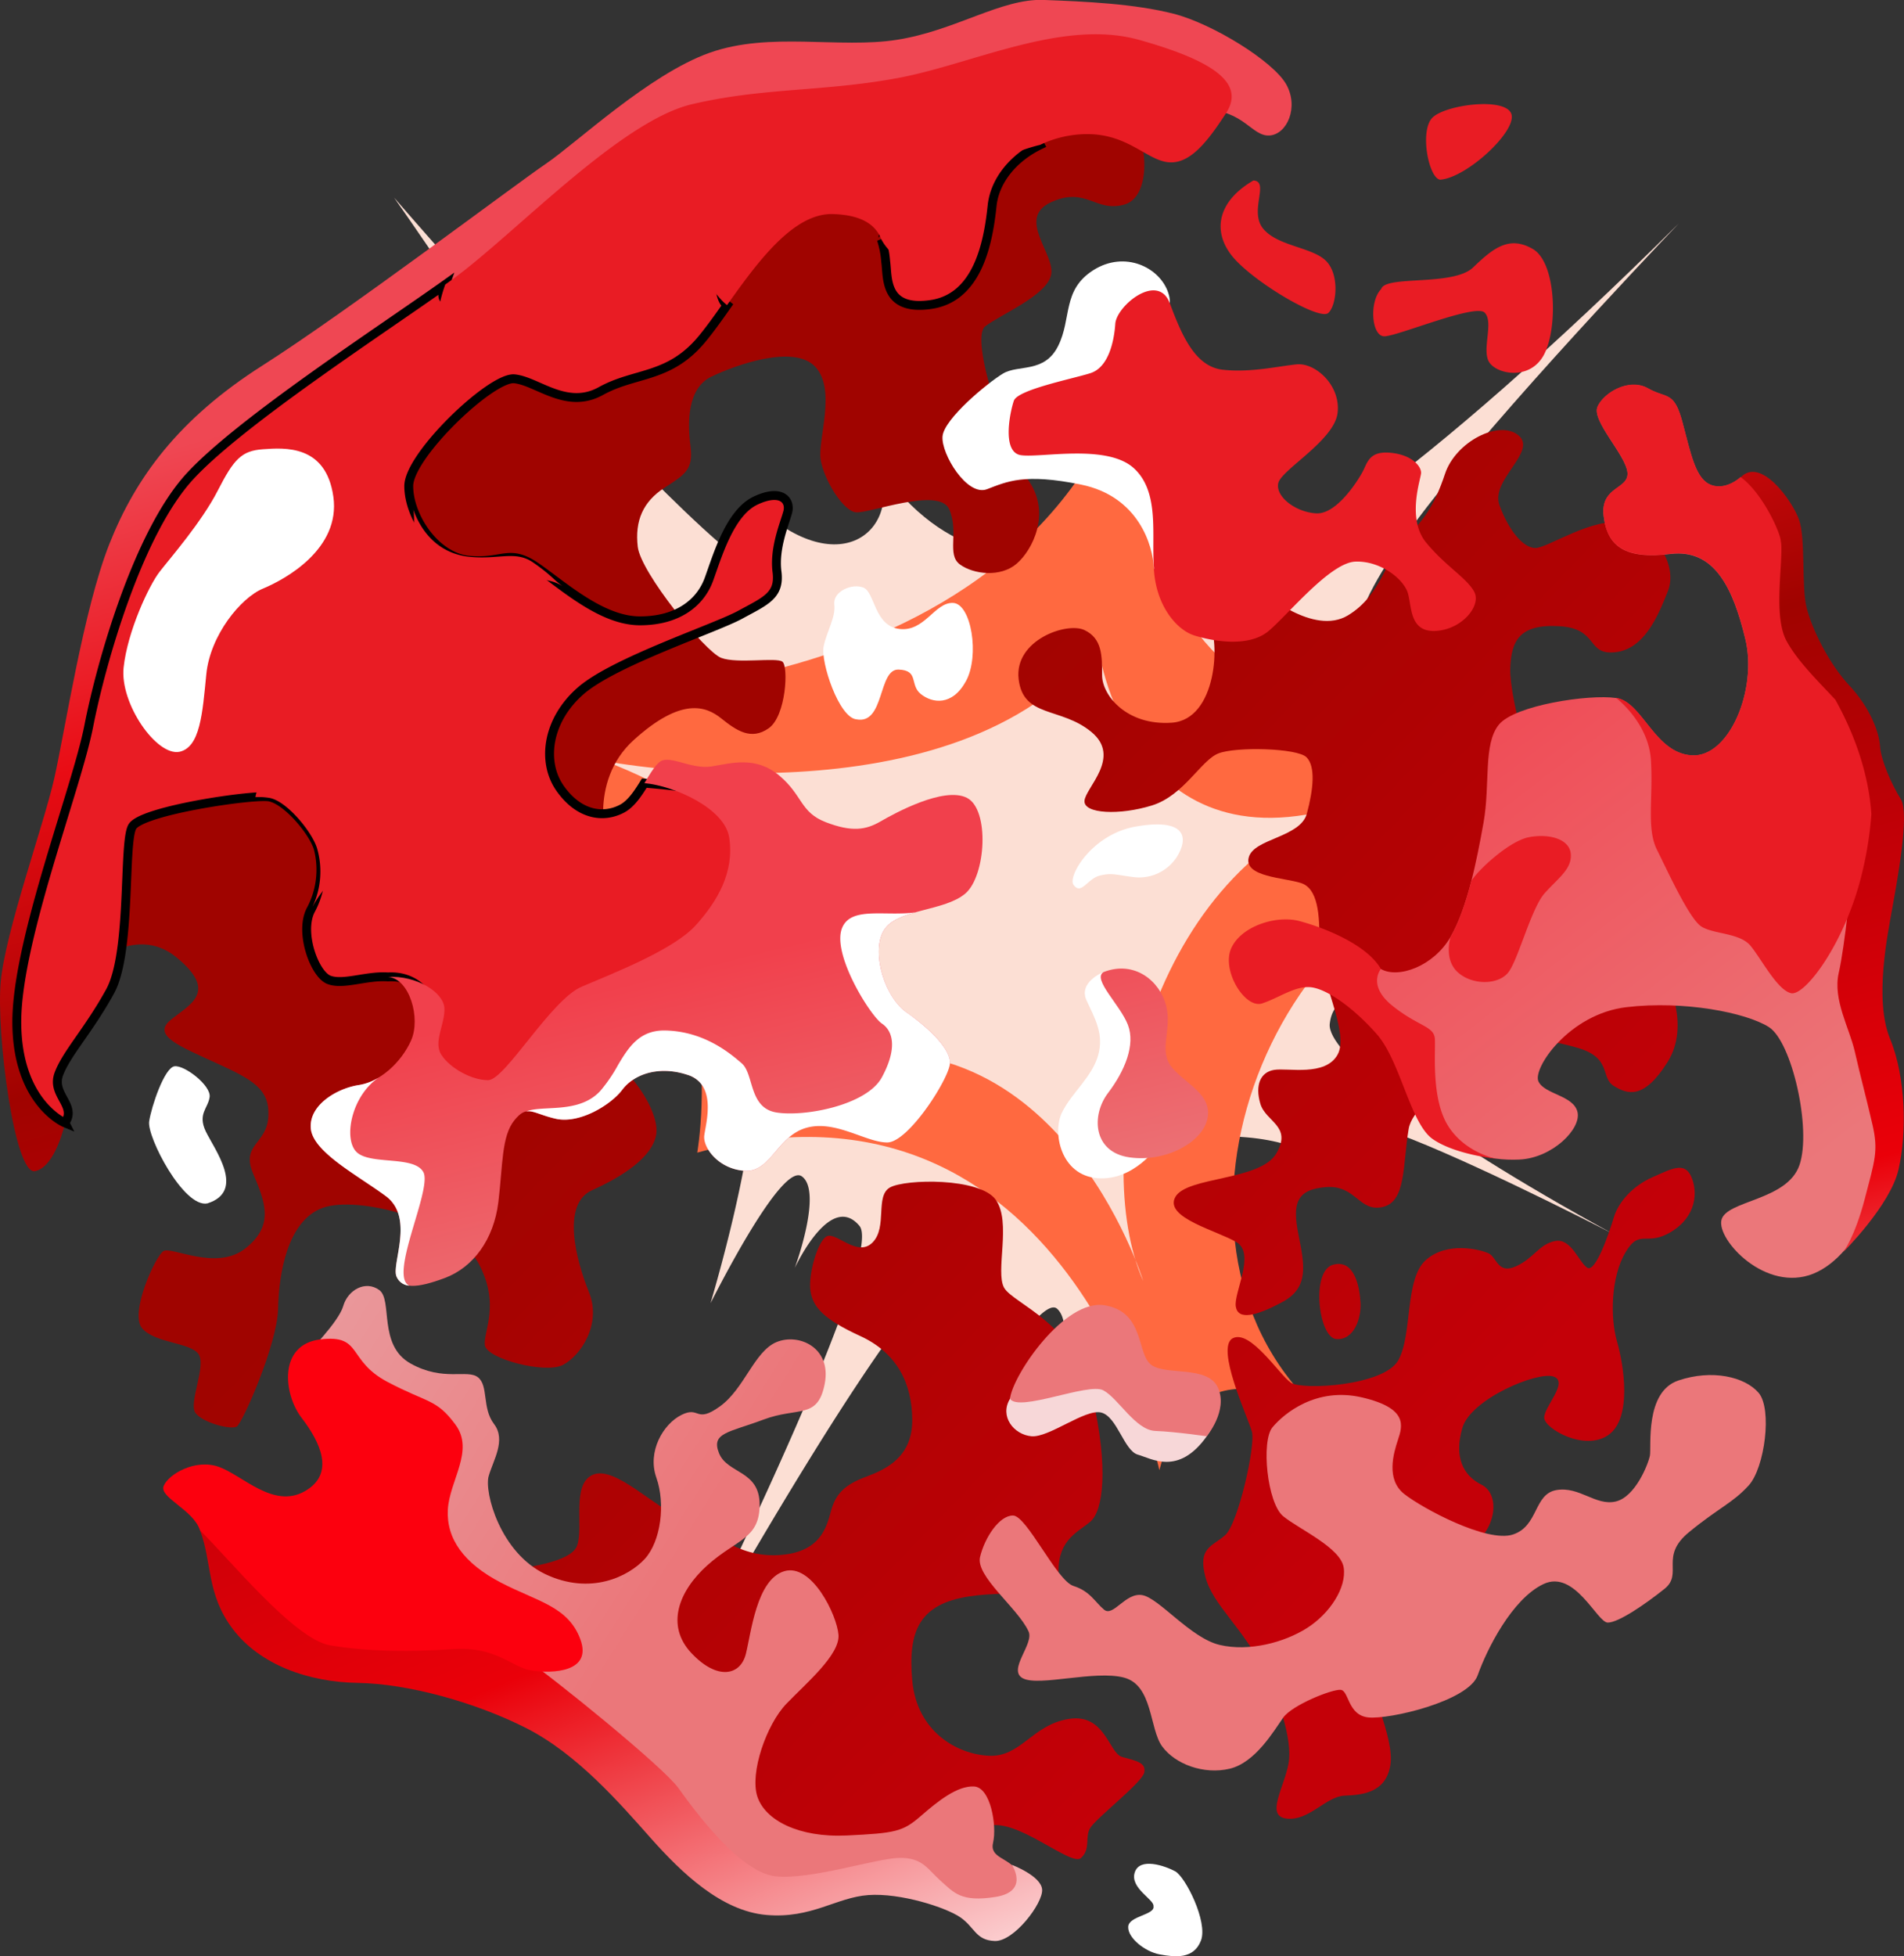 <svg xmlns="http://www.w3.org/2000/svg" xmlns:xlink="http://www.w3.org/1999/xlink" viewBox="0 0 642.49 659.79"><rect x="0" y="0" width="642.49" height="659.79" fill="#333333" stroke="none"/><defs><style>.cls-1{fill:#fcdfd4;}.cls-2{fill:#ff6940;}.cls-10,.cls-11,.cls-12,.cls-13,.cls-3,.cls-4,.cls-5,.cls-6,.cls-7,.cls-8,.cls-9{fill-rule:evenodd;}.cls-3{fill:url(#GradientFill_13);}.cls-4{fill:#fff;}.cls-5{fill:#f7d7d8;}.cls-6{fill:url(#GradientFill_9);}.cls-7{fill:url(#GradientFill_12);}.cls-8{fill:#fc000e;}.cls-9{fill:url(#GradientFill_2);}.cls-10{fill:url(#GradientFill_11);}.cls-11,.cls-12{fill:#e91c24;}.cls-11{stroke:#000;stroke-miterlimit:10;stroke-width:3px;}.cls-13{fill:url(#GradientFill_2-2);}</style><linearGradient id="GradientFill_13" x1="451.67" y1="484.21" x2="679.13" y2="704.71" gradientUnits="userSpaceOnUse"><stop offset="0" stop-color="#a00400"/><stop offset="1" stop-color="#c40008"/></linearGradient><linearGradient id="GradientFill_9" x1="118.94" y1="447.3" x2="465.96" y2="665.55" gradientUnits="userSpaceOnUse"><stop offset="0" stop-color="#e7d4d7"/><stop offset="1" stop-color="#eb777a"/></linearGradient><linearGradient id="GradientFill_12" x1="217.29" y1="336.02" x2="461.63" y2="929.54" gradientUnits="userSpaceOnUse"><stop offset="0" stop-color="#e90c14"/><stop offset="0.18" stop-color="#e90c14"/><stop offset="0.37" stop-color="#a00300"/><stop offset="0.53" stop-color="#c20007"/><stop offset="0.72" stop-color="#ea0009"/><stop offset="1" stop-color="#fff"/></linearGradient><linearGradient id="GradientFill_2" x1="672.16" y1="401.49" x2="817.64" y2="591.59" gradientUnits="userSpaceOnUse"><stop offset="0" stop-color="#f1404c"/><stop offset="1" stop-color="#eb777a"/></linearGradient><linearGradient id="GradientFill_11" x1="453.32" y1="302.56" x2="596.76" y2="817.99" gradientUnits="userSpaceOnUse"><stop offset="0" stop-color="#ef4753"/><stop offset="0.18" stop-color="#e90c14"/><stop offset="0.37" stop-color="#a00300"/><stop offset="0.53" stop-color="#c20007"/><stop offset="0.72" stop-color="#ea0009"/><stop offset="1" stop-color="#fff"/></linearGradient><linearGradient id="GradientFill_2-2" x1="437.21" y1="531.58" x2="464.8" y2="643.26" xlink:href="#GradientFill_2"/></defs><g id="Layer_13" data-name="Layer 13"><path d="M630.24,724.2" transform="translate(-194.23 -207.74)"/></g><g id="Layer_5" data-name="Layer 5"><path class="cls-1" d="M680.14,425.37c-4.08,1.83-21.15,11.46-32.9,48.32-3.59-12.83-32.36-12.46-46.23-25.2-17.88-16.34-14.53-37.35-30.76-39.3l.11-.07s14.56-11.88,22.82-26.82c0,0-4.75,13.08,9.73,19.17,14.32,6,71.73-33,157.83-118.37-10.86,11.36-69.72,73.3-92.45,105.68C644.9,422.06,645.81,436.39,680.14,425.37Z" transform="translate(-194.23 -207.74)"/><path class="cls-1" d="M642.41,601.71c-1.75-2-10.23-10.22-33.49-10.68,6.78-4.27,1.63-20.78,6.59-31,6.36-13.11,19-14.78,17.39-24.47,0,0,9.39,6.41,19.42,8.61,0,0-8.35-.49-9.38,8.89s31.34,35.68,95.29,70.67c-8.41-4.32-54.2-27.62-76.77-35.16C638.27,580.84,630.18,583.82,642.41,601.71Z" transform="translate(-194.23 -207.74)"/><path class="cls-1" d="M383.26,509.42c2.66.37,14.44.95,32.23-14C413.2,503.06,428,512.1,430.93,523c3.86,14.05-4.58,23.66,3.05,29.86h-.08s-11.21,1.37-20.21,6.32c0,0,6.61-5.13,1.2-12.87s-47.08-6.18-118.24,9.62c9.17-2.29,59-14.93,80.91-24.12C400.13,522.39,404.26,514.82,383.26,509.42Z" transform="translate(-194.23 -207.74)"/><path class="cls-1" d="M434.51,475.25c24.36-14-107.31-200.88-107.31-200.88S496.53,470.56,449,377.86c29.58,27.83,50.58,7.2,41.2-13.71,23.88,35.67,52.24,30,52.24,30l-42.61,26.36-47.55,32.22Z" transform="translate(-194.23 -207.74)"/><path class="cls-1" d="M593.72,634c-22.25,9.16-43.45,39.15-43.45,39.15s6.64-18.63.67-24-32.16,39.71-32.16,39.71,15.53-44.41,1.25-54.59c-13.46-9.56-95.71,138.84-104.59,154.93,7.8-15.63,78.23-156.77,68.81-168s-20.61,11.69-21.84,14.19c1.06-2.8,9.14-26.14,2.38-30.9S436.24,642.92,434,647.26c1.5-5.13,20.58-69.53,12.74-87.28a82.4,82.4,0,0,0,24.8,24.72c3.08,2,5.89,1.82,8.93,3.11,32.42,13.64,58.94-6.89,58.94-6.89v.36l.17.18C538.44,607.11,563.9,631.9,593.72,634Z" transform="translate(-194.23 -207.74)"/><path class="cls-2" d="M695.42,432.86C578,489.72,573,341.23,573,341.23c-45.37,115-213.22,101.53-213.22,101.53,34.39,13.36.94,29.55.94,29.55,86.79,23.4,68.79,124.18,68.79,124.18,125.12-34,155.94,107.1,155.94,107.1,13.24-50.44,58.59-15.94,58.59-15.94-67.6-53.65-26-175.56,57.19-191.56C639.49,481.19,695.42,432.86,695.42,432.86Z" transform="translate(-194.23 -207.74)"/><path class="cls-1" d="M564.68,425.36c-48,61.79-166.32,39.09-166.32,39.09,87.07,33.09,68.44,102,68.44,102C550.39,543.27,580,639.8,580,639.8c-18.3-41.4.18-136.79,68-160.45C574.68,502.13,564.68,425.36,564.68,425.36Z" transform="translate(-194.23 -207.74)"/><path class="cls-3" d="M756.38,537.59s8.52,15.76.52,28.42-13.44,10.85-18.09,8-.51-9.55-12.4-12.91-14.2-2.33-18.34-1.29-36.42,16.53-38.49,28.67-.78,24.54-8.78,26.35-9-7.49-19.12-6.71-11.36,5.68-9.3,16S636,642,627,646.86s-15,6.21-15.76,1.56,6.71-17.83.26-21.71-24.54-8.26-20.67-15.24,28.67-5.42,34.1-14.72-3.62-10.59-5.42-16.79,0-10.6,4.65-11.37,17.3,2.33,21.44-5.17-6.46-26.35-6.2-36.94-.52-19.12-6.2-20.93S614,503.48,615.59,497s17.44-6.72,19.63-14.86,3-15.89-.12-19-23.77-3.62-29.71-1.3-11.63,14.21-22.48,17.57-23,2.84-22.73-1.55,12.66-14.72,2.33-23.25-23-4.65-24.55-17.82,16.28-19.38,22.22-16.54,5.94,8.53,5.94,15.24,8.27,17.06,23.51,16,16.53-27.64,12.4-34.36,18.34-9.82,18.34-9.82,17,15,28.68,8,13.17-20.15,19.37-26.09,9.82-10.85,13.43-21.7,18.34-18.34,24.8-12.92-9.56,15-6.45,23.51,8,14.47,12.14,14.47,19.37-10.59,30-8.53,18.09,14.47,14.73,23-8,19.64-17.83,20.67-5.42-8-18.85-8.78-16.28,4.9-16.54,14.46,8.27,44.56,19.12,53.86,35.65,37.2,33.45,50.26ZM645.07,659.37c6.19.52,8.52-7.24,8.26-12.14s-1.81-15-9.3-12.92-4.91,24.28,1,25.06ZM621.55,772.52c3.62,7.24,9,21.71,7.49,30s-8,17.83-.52,18.6,13.18-7.49,19.38-7.75,14-1,15.5-10.33-8-27.39-7.75-34.62,28.16-33.84,35.91-39.78,8.78-17.05,2.58-20.15-9.3-9.3-6.46-19.12S713,670.22,718.42,672s-3.35,10.34-3.1,14,13.7,11.37,21.7,5.69,5.17-23.51,2.85-31.52-2.07-21.7,2.84-30,7-1.8,15.5-7,9-13.44,6.71-18.6-6.71-2.58-13.17.26-11.37,8.26-12.92,13.43-6.2,18.86-9,17.05-5.42-10.08-10.85-9-7,5.68-13.18,8.52-6.45-3.1-9.29-4.39-14-4.13-21.19,2.33-4.39,25.31-9.3,33.84-32.29,10.07-36.16,7.49-13.69-18.08-19.64-15,5.17,26.86,6.46,31.51-4.65,31-9,34.88-9.3,4.13-6.72,14,12.4,16.53,20.67,33.06ZM223.3,534.77s16-16,30.48-4.14,4.14,16-2.06,21.19,3.09,8.78,15.5,14.46,18.08,8.78,17.56,18.09-9.3,9.3-5.16,19.11,7.23,17.57-2.59,25.32-24.92-.77-27.64.9-11.5,20.93-7.23,26,16.14,4.78,19,8.65-3.37,16.53-1,19.89,12,5.82,13.95,4.65,13.69-27.77,13.95-39.65,3.1-29.71,15-34.1,44.7,4.39,52.45,18.34,1.8,23.25,2.32,27.9,20.41,9.82,26.35,6.72,13.18-13.69,8.79-24.54-9.31-29.71,1-34.36,20.41-11.11,21.7-18.86-9.56-24.28-20.15-27.9S336.84,461.91,310,449.52s-95.06,10.85-86.67,85.25Zm176.06-40.83s-7.23-22.22,8.79-36.68,24.28-11.37,29.45-7.23,10.07,7.49,16,3.35,6.72-20.92,4.65-22.47-15.24.77-20.66-1.29-27.13-28.68-28.16-37.46,1.81-15.24,9-19.89,9.82-6.2,8.78-14.21-1-19.38,7-23.25,27.9-11.11,35.13-3.36.77,24.54,1.81,31.26,7.49,17.31,11.88,17.82,28.16-8.78,31.52-1-1,15.24,3.62,18.6,13.69,4.39,19.11-.26,11.62-17,4.13-27.9-20.15-48.05-14.72-52.18,20.67-10.34,22.22-17.31-11.89-19.12,0-24.54,15,3.61,24.8.77,8-25.06-.26-31.77-135.11,8.52-175.4,35.38S296.81,363,309.21,392.92s37.2,129.17,90.15,101Zm-33.7,243.2c.65,41.58,59,93.77,88.49,101s63.54-10.59,73-14.33S555.67,837.5,559,834.4s1.29-6.72,3-9.95,17.57-15.37,18.34-18.86-3-4-7.49-5.29-5.69-14.86-18.08-12.79-16,12.91-26.87,12.4-24.28-8.27-25.83-25.32,2.58-25.83,19.11-28.41,30.23,2.32,30.23-8.53,6.71-13.17,10.85-16.79,6.2-17.82.51-42.36-26.61-31-29.7-36.43,2.58-22.22-2.85-29.71-30.48-7-35.65-4.13-.77,13.43-5.94,18.6-12.4-3.88-15.5-2.07-6.2,12.92-5.42,18.34,4.39,9.56,16.79,15.24,17.56,16,17.56,28.42-8.78,16.53-15.75,19.12-10.08,5.68-11.63,11.36-3.61,14.21-17.82,15-22.48-8.53-32-12.14-23-18.09-30.48-15-3.1,17.57-5.43,24S365.66,737.14,365.66,737.14Z" transform="translate(-194.23 -207.74)"/><path class="cls-4" d="M583.6,399.61c-.26-8-5.27-24.48-24.54-28.42s-25.06-1-31.78,1.55-15.5-11.88-15-17.82,15.24-18.08,20.41-21.19,13.95,0,18.6-9.3,1.29-18.85,11.88-25.57,22.48-1,25.32,7.75-7.75,9.56-2.33,31.26S605.56,391.86,583.6,399.61Z" transform="translate(-194.23 -207.74)"/><path class="cls-4" d="M556.48,506.17c-2.06-2.84,6.2-17.05,20.93-19.64s17.82,2.07,15,8.27a15.13,15.13,0,0,1-15.5,8.78c-6.2-.77-7.49-1.55-11.62-.51S559.07,509.78,556.48,506.17Z" transform="translate(-194.23 -207.74)"/><path class="cls-5" d="M535.05,679.51c3.1-8,14.62-6.43,19.37-8.79s9.16-1.69,16.21-.72,5.23,12.6,10.66,12.09,29.71-3.36,20.15,10.07-18.6,7.49-23.25,6.2-7-12.91-12.4-14.21-17.57,8.53-23.51,8S531.43,685.45,535.05,679.51Z" transform="translate(-194.23 -207.74)"/><path class="cls-4" d="M584.91,594.25s-8,11.89-20.41,10.86-15.24-15.5-11.88-22.22,10.07-11.88,12.14-19.12-1-12.4-3.88-18.6,5.69-9.56,5.69-9.56,12.91,4.91,14.46,15.24-2.58,22-2.06,29.45S584.91,594.25,584.91,594.25Z" transform="translate(-194.23 -207.74)"/><path class="cls-6" d="M297.65,664.52s10.85-10.85,12.4-16.28,7.49-8.78,12.14-5.42-.51,18.6,10.59,24.8,19.12,1.81,22.74,4.65,1.29,10.33,5.42,15.76-.26,12.14-1.81,17.56,3.88,25.84,19.12,33.07,28.15.78,33.58-5.17,7-18.6,3.88-27.38S418,688,424.23,684.93s4.65,3.1,12.92-2.84,11.62-18.6,19.11-21.7,18.6,1.8,16.28,14-9,7.75-20.67,12.14-17.82,4.39-15,11.36,13.69,5.69,13.69,17.31-7.75,11.63-17.57,20.41-14.2,20.41-5.42,29.71,16.53,7.49,18.34.26,3.62-25.06,12.92-27.9,17.82,14.73,18.34,21.44-10.85,16.28-17.57,23.25-12.4,23.25-9.82,31.26,13.95,13.95,30.23,13.17,18.86-1.29,24.8-6.45,12.4-10.34,18.08-10.08,7.75,13.43,6.46,18.86,5.17,4.91,8.53,10.07-.52,14.47-7.75,15.24-15-8-26.87-10.33-32.29.78-43.66,3.36-29.71-15.5-37.2-21.44S400,789.55,374.11,780.76s-47-44.43-76.46-116.24ZM541.22,757.8c2.32,4.13-7.24,13.17-1.81,16s24.28-2.84,34.1-.25,8.52,17.3,12.91,23.25,14,9.55,22.74,7.49,15-12.92,18.06-17.22,16.55-9.65,19.4-9.39,2.32,8.52,9.3,9.3,33.84-5.43,36.94-14.21S704.48,747,715.07,742,733.16,755,736.77,755s12.66-6.2,19.12-11.37-1.81-10.85,8.27-19.12,14.72-9.81,20.15-15.76,8-25.83,3.35-31.25-15.75-8-27.12-4.14-9,22.48-9.56,25.32-4.91,14-11.62,15.5-12.14-5.17-19.89-3.88-6,12.15-14.73,15-30.48-8.79-36.68-13.69-3.62-13.7-2.07-18.35,3.36-10.59-12.14-14.2-26.35,5.42-30.23,10.07-1.8,25.58,3.62,30,19.38,10.59,20.41,17.31-4.65,15.5-12.4,20.41-19.63,8-29.45,5.68-20.41-15.76-26.09-16.79-9.82,7.49-12.92,4.9-4.65-6.2-10.33-8-15.76-23.76-20.41-23.76-9.56,7.49-11.11,14S537.6,750.05,541.22,757.8Z" transform="translate(-194.23 -207.74)"/><path class="cls-7" d="M261.74,723.93c4.13,10.85,2.06,21.44,11.11,33.33s25.32,17.82,42.11,18.08,39.52,6.46,56.83,15.24,31.77,25.58,42.11,37.2,23.76,24.54,39,25.83,23.51-5.94,34.36-6.71,26.09,4.13,31,7.49,5.17,7.75,11.63,8,16.27-12.66,16-17.31-10.22-8.38-10.22-8.38,6.09,9-5.54,10.83-13.95-1.42-18.47-5.42-6.07-7.88-13.95-7.75-29.84,7.49-41.85,6.2-27.51-22.48-32.68-29.71-42.23-37.2-52.05-43.92S296.48,714.37,261.74,723.93Z" transform="translate(-194.23 -207.74)"/><path class="cls-8" d="M261.74,723.93c-2.2-7-13.83-11.1-12.28-15s10.59-9.3,18.6-6.46,18.35,14.21,28.94,8.27,5.16-16.79-1-24.8-7.93-24.77,6.37-26.46,8.87,7.08,22.57,14.32,16.53,5.68,23,14.46-2.07,18.86-2.59,28.68,5.43,18.08,17.83,24.54,22.73,8,26.87,19.12-9.3,11.62-16.28,10.59-11.88-8.27-26.86-7.24-29.19.78-41.34-1.29S271.16,733,261.74,723.93Z" transform="translate(-194.23 -207.74)"/><path class="cls-4" d="M264.19,613.62c-8,1.55-20.41-22.47-19.63-27.64s5.16-18.08,8.52-18.6,12.4,6.46,11.89,10.33-4.14,5.69-1.3,11.63S277.37,609.49,264.19,613.62Z" transform="translate(-194.23 -207.74)"/><path class="cls-4" d="M483.26,450.36c-5.95-.52-12.15-19.38-11.11-24.54s4.13-9.82,3.61-14.21,5.94-7.23,9.82-5.69,3.62,12.92,12.14,13.95,11.88-9,18.08-8.78,9.05,17.83,4.4,26.35-11.37,7.49-15.24,4.39-.52-8-7.5-8.26S492.81,452.17,483.26,450.36Z" transform="translate(-194.23 -207.74)"/><path class="cls-9" d="M660.21,534.57c5.94,3.36,17.83-1,23.51-10.85s8.79-25.57,11.11-38.49-.19-26.47,5.17-33.07,30.48-10.33,39.52-9,12.92,18.6,25.58,19.38,22.21-22.22,18.08-39.27-10.33-30.49-25.32-28.68-21.18-2.32-22.47-12.65,8.78-9,8-15-12.15-17.31-10.08-22,10.59-9.81,17-6.2,8.78.78,11.63,11.37,4.39,19.12,9.55,21.18,10.08-2.58,10.08-2.58,11.11,7,13.43,20.67-1.29,27.9,8.79,40,23.5,36.42,21.95,61.74-5.68,43.91-3.61,57.35,10.08,31.77,9.82,43.4-9.82,39-25.84,45.46-32.55-11.36-31-18.08,22.22-6.46,26.35-18.6-2.58-41.59-10.33-46.5-28.68-9-48.05-6.72-31.78,20.67-29.71,25.06,11.88,4.65,13.18,10.34-8.53,15.5-19.64,16-19.63-2.84-26.09-8-4.65-20.15-9.56-28.15S645,535.6,660.21,534.57Z" transform="translate(-194.23 -207.74)"/><path class="cls-10" d="M216.17,586.48s-3.1,14.72-10.08,16.27S192.92,556,194.47,538.94s14.46-52.7,18.08-68.71,9.81-56.84,18.6-79.05S254.4,349.07,282.82,331,368.07,270,378.4,263s34.87-30.22,55.28-37.46,43.66-1.29,63.3-4.39,35.13-13.95,49.34-13.43,30.74,1.29,43.91,4.65,33.59,16,38,23.77.26,17-5.68,17.3S614,245,600.83,244.7s-80.56-5-134.17,11.36S334.23,336.41,305.29,359.14,233.48,462.21,227.8,485.72s-38.75,74.91-11.63,100.76ZM583.46,850.65c.38-2.19-8-6.07-6.33-11.36s10.33-2.2,13.69-.39,11.11,17.05,8.65,23.38-8.78,5.55-13.82,4.65-10.85-5.56-10.72-9.3,9.17-4,8.53-7ZM781.63,368.72c5,4.27,7.76,17,4.92,25.3s-3.1,22.73,3.61,30.74,18.86,19.38,23.51,34.1,6.46,28.68,5.94,36.94-2.84,31-4.91,40.05,3.62,18.6,5.43,26.61S824,578,826.07,587s.8,12.06-2.58,25.06-7.3,18-7.3,18,15.82-15.65,18.66-27.79,2.59-31-2.84-44.18-.77-35.39.78-44.17,5.94-31.78,2.84-36.68-6.72-13.18-7-17.83S825.3,446.46,818.32,439s-12.66-19.11-14.47-26.35-.25-23.25-2.58-29.71S788.36,361.73,781.63,368.72Z" transform="translate(-194.23 -207.74)"/><path class="cls-11" d="M216.17,586.48s-16.27-6.73-16.27-34.11,20.15-78.53,24.28-99.72,16.54-65.1,34.1-84.21c16.86-18.35,64.16-49.06,86.22-64.75-3.37,9.32,3.42,4,18.92,7.53S423,295.12,431,296.75s4.48,10.72,8.6,13.91c-3,4.28-5.87,8.27-8.47,11.41C420,335.5,408.63,333.18,397,339.63s-21.44-3.36-29.19-4.13-35.65,25.84-35.65,36.17,9,24,20.41,25.05,13.43-4.13,22.73,2.33,22,18.08,34.88,18.08,20.41-6.2,23.25-13.95,7-22.47,15.76-26.6,11.88,0,10.85,3.87-4.65,12.14-3.62,20.15-3.88,9.82-12.4,14.47-42.37,15.76-53.73,25.57-13.44,24-7,33.07,14.73,10.07,20.93,6.72c3-1.61,5.34-5.17,7.43-8.56,10.22.92,33.41,2.46,35.08,13.16s-3.88,30-11.37,38.23-31,17.31-41.33,21.7-28.68,32-34.36,32-16.53-4.13-19.38-8.52.26-14,0-19.38-5.68-12.4-15.12-11.83c-7.24-.52-15,2.84-19.9,1s-10.07-16-6.2-23.51a28.75,28.75,0,0,0,2.59-20.66c-1.55-5.69-10.85-16.79-16.79-17.57s-42.89,4.65-46,10.08-.25,42.36-7.49,55.54-14.72,20.92-17.31,27.9,6.2,10.59,2.07,16.41ZM545.22,256.6c-9,4.33-15.31,12-16.21,20.52-1.29,12.14-4.65,31-20.66,33.32s-14.47-9.3-15.25-14.46a31.94,31.94,0,0,0-1.45-7.5c1.59,3-.73-24.07,11-26.6s18.08-.52,19.89-9.3,22.67,4,22.67,4Z" transform="translate(-194.23 -207.74)"/><path class="cls-12" d="M344.5,303.69l2.64-1.9c20.67-15,56.32-53.22,80.6-58.9s43.92-4.14,69.24-8.79,55.8-20.14,81.63-12.91,35.73,14.87,29.36,24.68-12.48,17.71-20.06,16.52-14.21-10.59-29.71-9.3a37,37,0,0,0-13,3.51h0s-18.79,4.24-20.6,13-3.1,23.51-16.28,26.35c-10.31,2.22-15.1-4.48-16.69-7.5-.19-.46-.4-.92-.64-1.38h0c-2-3.67-6.18-6.85-15.72-7.13-13.47-.4-25.72,16.66-35.71,30.7-4.12-3.19-4.46-7-11.57-8.48-8.78-1.81-56.83,28.15-77.24,23.51-10.58-2.42-9.63-12.68-6.26-22Zm339.22,220c2.94-5.08,5.19-11.75,7-18.8,2-3.42,12.64-13.5,19.48-14.79s13.69.64,14.08,5.68-4.13,8-8.78,13.18-9,22.73-12.4,26.86-12,4.27-16.92-.13-2.46-12-2.46-12Zm55.8-80.6c9,1.29,12.92,18.6,25.58,19.38s22.21-22.22,18.08-39.27-10.33-30.49-25.32-28.68-21.18-2.32-22.47-12.65,8.78-9,8-15-12.15-17.31-10.08-22,10.59-9.81,17-6.2,8.78.78,11.63,11.37,4.39,19.12,9.55,21.18,10.08-2.58,10.08-2.58c5.93,4.15,11.89,15,13.43,20.67.11.63.21,1.27.29,1.91v0h0c.51,7.33-2.67,24.47,1.78,32.67,3.65,6.72,10.31,13.24,16.46,19.81,6,10.7,11.22,24.29,12.18,38.65a121.71,121.71,0,0,1-3.32,20.59c-5.68,23-19.12,40.81-23.77,39.78s-10.07-11.63-13.69-16-12.4-3.87-16.53-6.45-11.37-18.61-15-25.84-1.3-17.31-2.07-30.22-11.89-21.18-11.89-21.18Zm-79.31,91.45c-5-8.53-19.76-14.09-27.51-16.15s-19.63,1.67-23,9.17,4.65,20.53,10.46,18.6,11.24-6.07,16.54-5.43,14.08,6.72,22.08,15.76,11.33,30.1,18.86,35.39,21.42,6.67,21.42,6.67-10.57-2-16.25-11.19-4.13-24.8-4.39-29.19-5.43-4.13-14.21-11.11-4-12.52-4-12.52Zm.12-229.38c1.55-4.65,24.28-.78,31-7.23s12.14-10.85,20.15-6.2,8.52,27.12,3.61,35.9-16.53,6.21-18.6,1.81,1.81-13.17-1.29-16.27-29.45,8-33.84,8-5.17-11.89-1-16Zm-43.14-36.55c-12.92,7.49-14,18.34-6,26.86s28.42,20.41,31.26,17.83,3.88-12.92-.77-17.57-16.28-4.91-21.19-10.85,2.33-16-3.35-16.27Zm63-.26c-3.88-.52-7-16.54-2.59-20.93s24.55-7,26.61-1.29-15,21.57-24,22.22ZM583.6,399.61c.65,12.14,7.49,20.54,13.69,22.47s18.34,4.14,25.06-1.55,20.8-23.12,29.32-23.38,16.41,6,17.7,10.85.64,13.05,9.43,12.53,15.37-8.52,12.91-13.17S682,398.7,675.44,390.7s-1.81-21.32-1.68-23.38-2.71-6.07-10.08-6.85-8,3.23-9.55,6.2-8.79,14.6-15.76,14.21-13.82-5.68-12.79-10.2,18.86-14.34,20-23.64-7.49-17.05-13.82-16.41-15.63,2.85-24.93,1.81S593,320.82,589,310.08s-18,.79-18.42,6.86-2.33,14.73-8.4,16.66-24.54,5.56-25.83,9.3-4.14,17.31,2.32,18.35,28.8-3.88,38,4.26,5.94,23.38,7,34.1ZM299.78,513.38a28,28,0,0,0,1.51-19.29c-1.5-5.51-10.43-16.49-16.37-17.27a21.93,21.93,0,0,0-4.5-.23c.58-3.34,2.46-7.31,8-8.58,10.08-2.32,27.9,10.34,29.71,18.09,1.59,6.82-12.8,16.77-18.31,27.28ZM333.7,379.64c3,8.32,9.22,15,19.19,15.92s15.32-2.22,21.31,1.94,6.76,5.72,9.94,8h0c-9.11-6.1-28.13.67-32,8.68s5.94,22.73-2.32,24.54S332,430.24,325,421.71s-12.66-31.52-6.2-33.84,4.13,9.3,8.52,8.52C331.05,395.74,335,388.17,333.7,379.64Z" transform="translate(-194.23 -207.74)"/><path class="cls-4" d="M254.8,461.3c-7.75,1.55-20.15-16.28-18.86-28.42s8.53-27.64,12.14-32.29,14.21-16.79,19.63-27.38,8-13.44,15.25-13.95,21.27-1.64,23.76,16-16.27,27.9-23.76,31S265.13,422,263.84,435.21,261.77,459.75,254.8,461.3Z" transform="translate(-194.23 -207.74)"/><path class="cls-13" d="M411.67,471.87c2.28-3.69,4.24-7.18,6.26-7.72,3.87-1,10.07,3.1,16.53,2.07s14.73-3.62,22.73,3.1,7,12.4,15.76,15.75,13.44,2.59,18.35-.25,21.44-11.89,29.19-8,6.45,26.35-.52,32.29-22.22,5.17-27.12,11.88-.52,22.74,7.23,28.16,14.72,12.14,14.72,17.05-13.95,26.87-21.18,26.87-17.57-7.75-27.38-4.91-11.89,15-20.67,14.47-14.21-7.75-13.69-11.89,4.39-17.05-5.43-20.41-18.34-.25-22.21,4.91-14.47,11.63-22.48,9.82-9.56-4.91-13.95.52-3.87,15-5.42,27.64-8.53,22-18.09,25.57-14.47,3.62-16.27-.51,6.2-19.9-3.62-27.13-24.8-15-25.32-23,9.3-13.43,16.28-14.47,14.21-7.49,17.57-15-.52-20.92-7.75-21.44c9.44-.57,18.74,5.11,19,10.54s-3.88,11.37-1,15.76,10.07,8.52,15.75,8.52S380.1,545,390.43,540.57s31-12.41,38.49-20.67,13.17-18.08,11.37-29.71c-1.52-9.76-18.4-17.4-28.62-18.32ZM535.05,679.51c.77-7.75,18.34-33.85,32-31.52s10.59,16.53,15.76,20.15,19.12,0,22.47,7.75-3.87,16.27-3.87,16.27-10.59-1.55-17.31-1.8-12.49-11-17.57-13.7-28.41,7.49-31.51,2.85Zm31.52-143.9c10.59-4.13,19.11,3.1,21.18,11.37s-2.84,15.24,2.07,20.93,13.43,9,11.88,17-14,14.95-26.35,13.18-12.92-14.21-7.23-21.7,9.3-16.27,6.71-23S562.74,538,566.57,535.61Z" transform="translate(-194.23 -207.74)"/><path class="cls-4" d="M426.45,570.32c9.82,3.36,5.94,16.28,5.43,20.41s4.91,11.37,13.69,11.89,10.85-11.63,20.67-14.47,20.15,4.91,27.38,4.91,21.18-22,21.18-26.87-7-11.62-14.72-17.05S487.94,527.7,492.85,521c2-2.81,5.93-4.31,10.26-5.54-10.15,1.4-21.7-2.1-24.71,5.22-3.62,8.78,9.56,29.71,13.43,32.29s5.17,8.53,0,18.09-26.35,13.43-35.65,11.88-7.49-12.92-11.62-16.53-12.92-10.85-25.84-11.11c-8.59-.17-12.26,5.45-15.89,11.54a51.48,51.48,0,0,1-6.06,8.87c-7.25,7.82-19.38,4.65-25,6.9,2.31-.45,4.79,1.28,10,2.46,8,1.81,18.6-4.65,22.48-9.82a14.42,14.42,0,0,1,3.57-3.32c4.5-3,11.2-4.13,18.64-1.59Zm-97.93,46.41c2.74,7.83-1.92,18.28-.49,21.54a5,5,0,0,0,4.31,3.1c-4.15-1.94-.72-12.84,2.19-22.67,2.05-6.91,3.84-13.28,2.56-15.63-3.1-5.68-17.82-2.33-22.48-6.72S312.8,577,322.44,570.9a18.49,18.49,0,0,1-7.07,2.78c-7,1-16.79,6.46-16.28,14.47s15.5,15.76,25.32,23A11.47,11.47,0,0,1,328.52,616.73Z" transform="translate(-194.23 -207.74)"/></g></svg>
